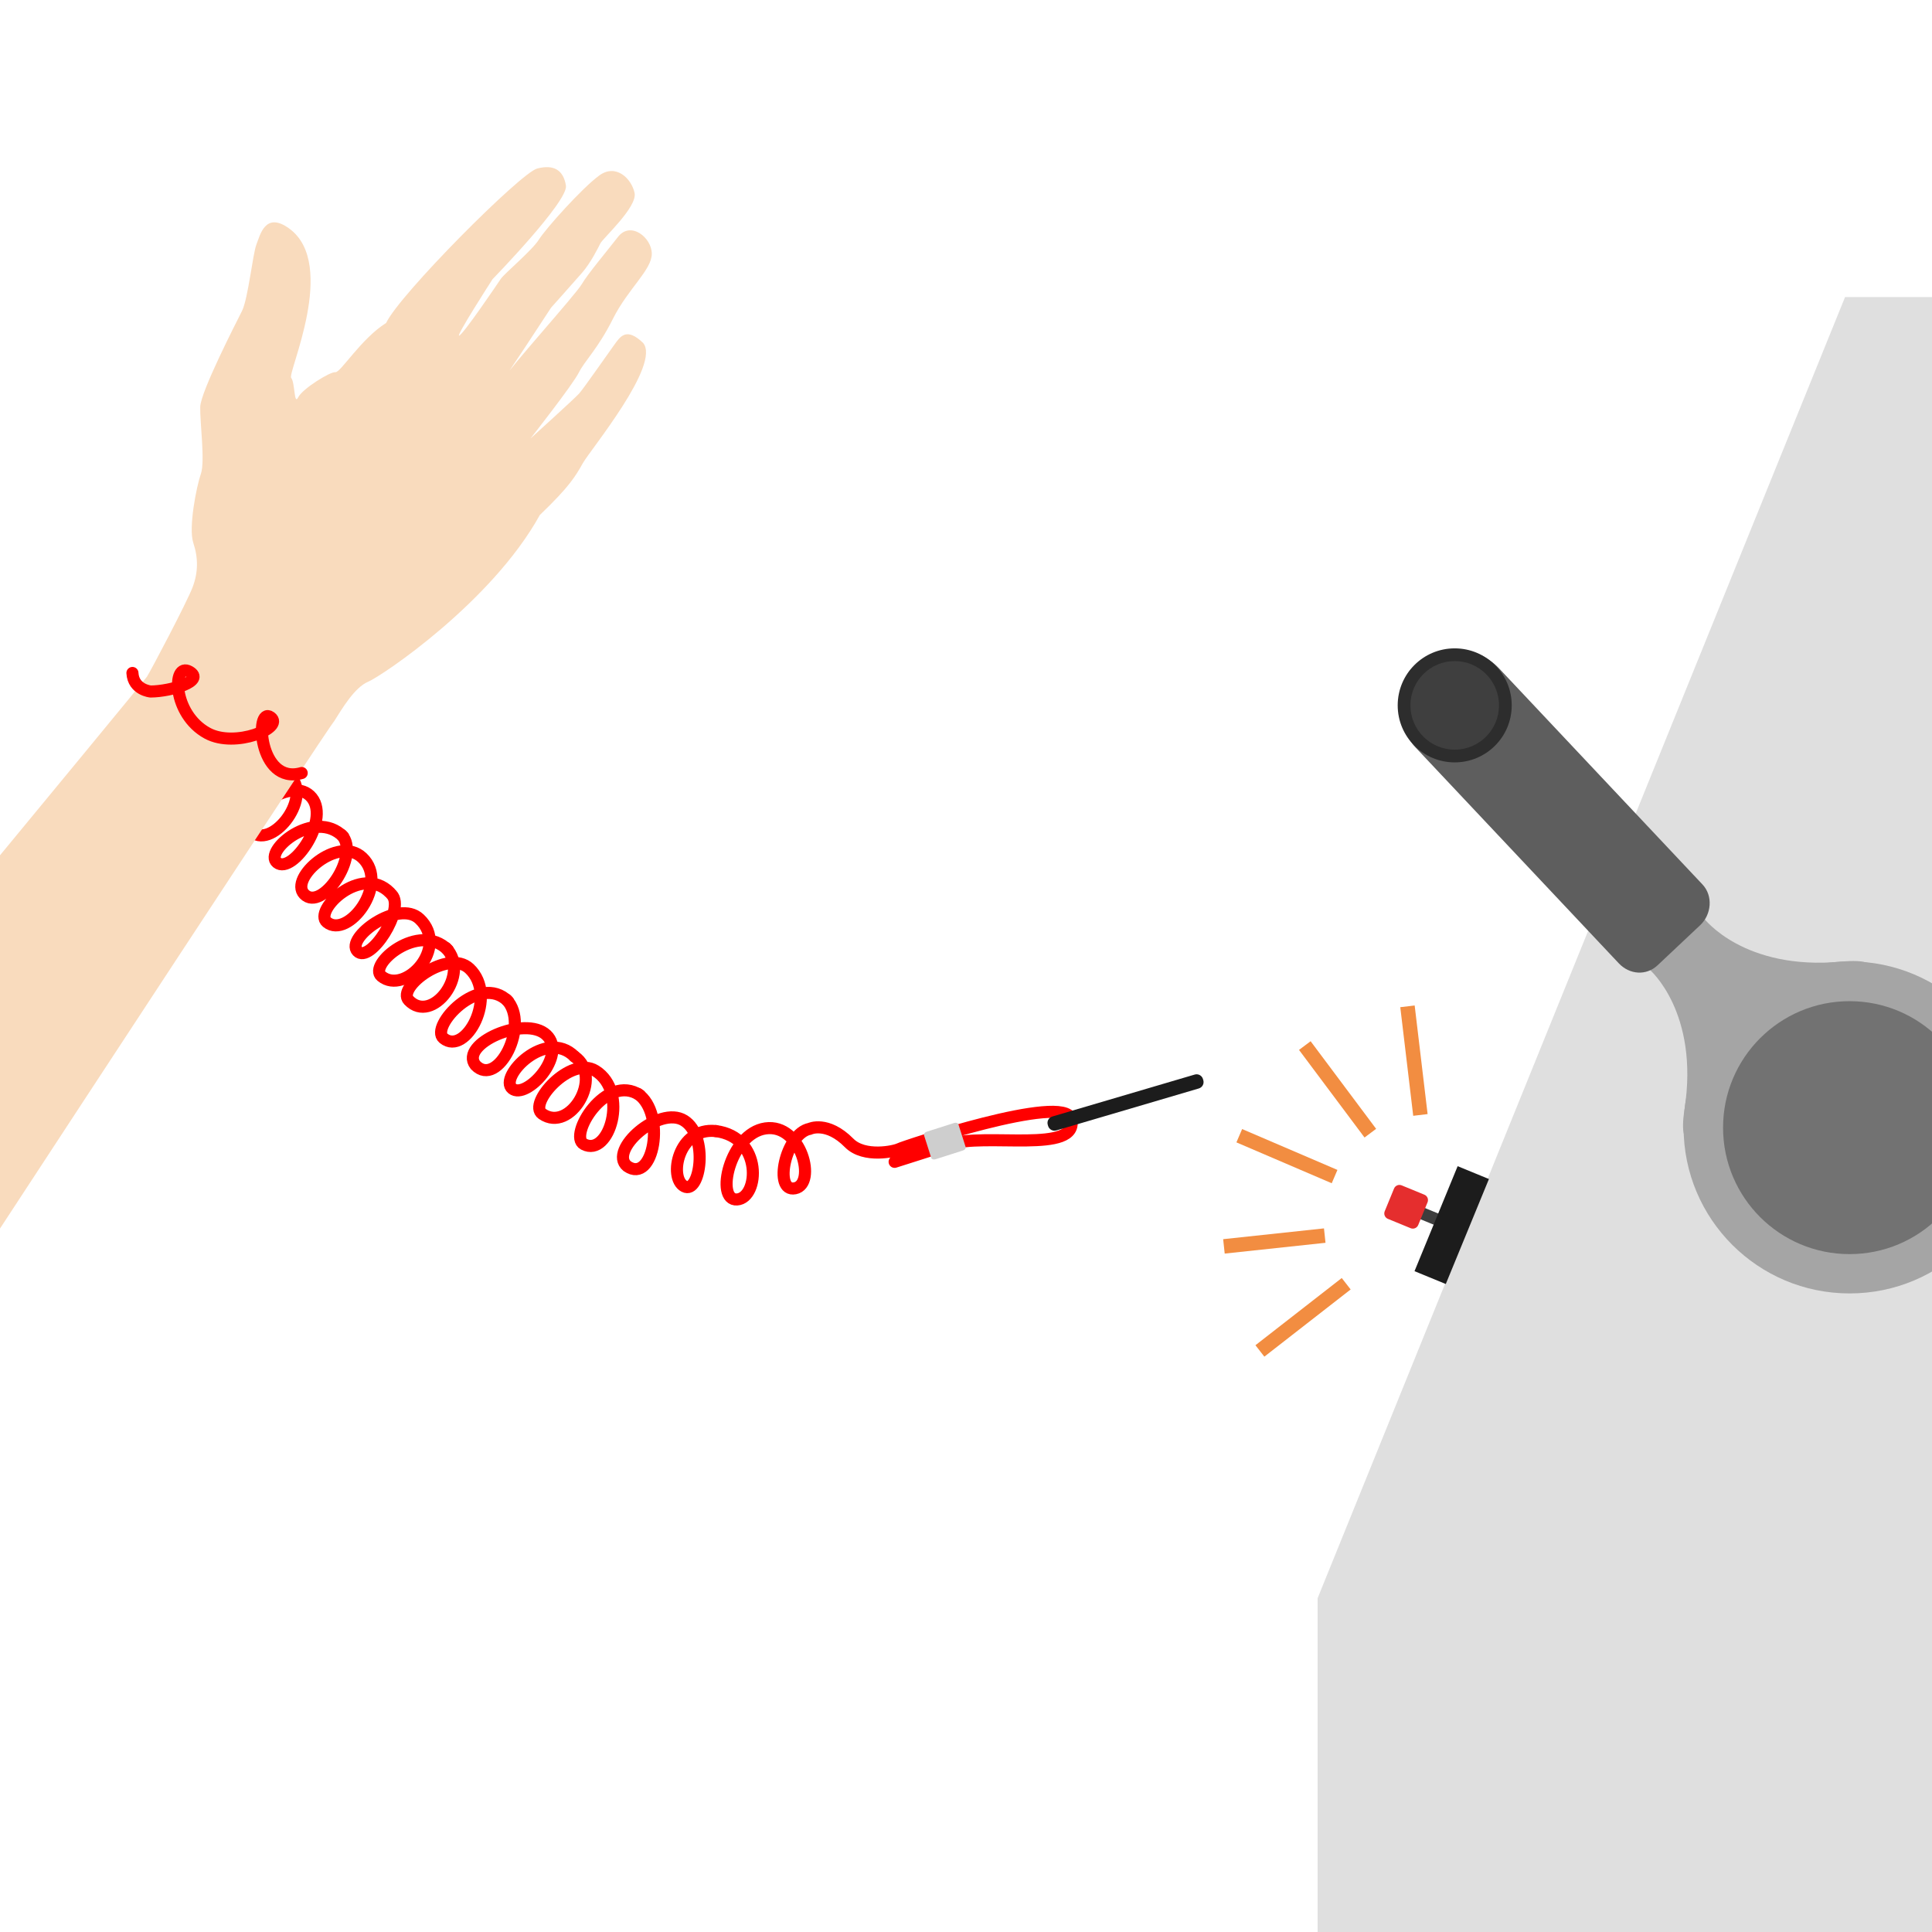 <?xml version="1.0" encoding="utf-8"?>
<!-- Generator: Adobe Illustrator 16.0.0, SVG Export Plug-In . SVG Version: 6.00 Build 0)  -->
<!DOCTYPE svg PUBLIC "-//W3C//DTD SVG 1.1//EN" "http://www.w3.org/Graphics/SVG/1.1/DTD/svg11.dtd">
<svg version="1.1" id="Capa_1" xmlns="http://www.w3.org/2000/svg" xmlns:xlink="http://www.w3.org/1999/xlink" x="0px" y="0px"
	 width="800px" height="800px" viewBox="0 0 800 800" enable-background="new 0 0 800 800" xml:space="preserve">
<g id="_x34_.Desconectar_Kill_cord">
	<g id="Capa_13_2_">
		<g id="Capa_13_3_" opacity="0.2">
			<path fill="#5E5E5E" d="M764,123L545.591,661.803v225.241c0,14.274,52.602,24.858,66.938,24.858h478.197
				c14.337,0,25.963-11.571,25.963-25.85l128.455-795.342c0-14.275-34.774,32.287-49.112,32.287L764,123z"/>
		</g>
	</g>
	<g>
		
			<rect x="586.699" y="493.531" transform="matrix(0.38 -0.925 0.925 0.38 -99.49 856.648)" fill="#3D3D3D" width="5" height="17.998"/>
		
			<rect x="577.716" y="500.443" transform="matrix(-0.38 0.925 -0.925 -0.38 1298.973 143.991)" fill="#1C1C1C" width="47.002" height="14.001"/>
		<path fill="#E52E2E" d="M589.8,494.695c1.235,0.506,1.825,1.918,1.318,3.152l-3.861,9.403c-0.507,1.235-1.919,1.825-3.154,1.318
			l-9.402-3.861c-1.235-0.508-1.825-1.919-1.318-3.154l3.861-9.402c0.507-1.235,1.919-1.825,3.153-1.317L589.8,494.695z"/>
	</g>
	<g id="Palanca_2_">
		<g id="Palanca_3_">
			<g>
				<circle fill="#A5A5A5" cx="765.882" cy="466.841" r="68.741"/>
				<path fill="#A5A5A5" d="M683.09,401.511c0,0,20.636,17.614,14.436,57.805c-6.199,40.19,36.256-26.54,36.256-26.54
					l-40.716-46.137l-11.183,10.525L683.09,401.511z"/>
				<path fill="#A5A5A5" d="M705.613,380.307c0,0,16.34,21.659,56.828,17.893c40.492-3.769-28.677,34.59-28.677,34.59l-43.6-43.425
					l11.18-10.524L705.613,380.307z"/>
			</g>
			<path fill="#5E5E5E" d="M586.124,309.472c-7.658-8.134-8.669-25.976-0.991-33.203l0.883-0.832
				c12.143-10.302,26.468-7.433,34.778,1.395l84.17,89.406c4.457,4.733,3.731,12.446-0.948,16.854l-17.651,16.618
				c-4.681,4.406-11.611,3.9-16.069-0.835L586.124,309.472L586.124,309.472z"/>
			<circle fill="#727272" cx="765.855" cy="466.932" r="52.37"/>
		</g>
		<g id="Capa_2_copia_1_">
			<circle fill="#2D2D2D" cx="602.365" cy="292.079" r="23.609"/>
			<circle fill="#3F3F3F" cx="602.365" cy="292.079" r="18.339"/>
		</g>
	</g>
	<g>
		
			<line fill="none" stroke="#F28D41" stroke-width="6" stroke-miterlimit="10" x1="513.158" y1="470.275" x2="552.62" y2="487.198"/>
		
			<line fill="none" stroke="#F28D41" stroke-width="6" stroke-miterlimit="10" x1="540.297" y1="432.946" x2="567.424" y2="469.223"/>
		
			<line fill="none" stroke="#F28D41" stroke-width="6" stroke-miterlimit="10" x1="582.805" y1="416.701" x2="588.162" y2="461.675"/>
		
			<line fill="none" stroke="#F28D41" stroke-width="6" stroke-miterlimit="10" x1="521.696" y1="559.398" x2="557.432" y2="531.569"/>
		
			<line fill="none" stroke="#F28D41" stroke-width="6" stroke-miterlimit="10" x1="506.804" y1="516.099" x2="548.547" y2="511.631"/>
	</g>
	<g id="Capa_4_copia_2_">
		<g id="Capa_4_copia_2_2_">
			<g id="Capa_2_copia_3_1_">
				<g>
					<path fill="none" stroke="#FF0000" stroke-width="5" stroke-linecap="round" stroke-miterlimit="10" d="M296.385,468.355
						c19.58,2.472,17.99,27.678,8.806,28.317c-9.187,0.645-3.058-27.326,11.808-29.427c14.866-2.1,21.221,23.046,12.181,24.803
						c-9.065,1.764-3.956-22.691,6.103-24.621c0,0,7.161-3.431,16.336,5.85c6.254,6.321,18.954,3.448,20.688,2.527
						c1.738-0.922,68.602-23.322,71.223-12.457c3.56,14.745-35.914,5.403-50.677,10.583c-2.049,0.709-22.404,7.163-22.404,7.163"/>
					<path fill="#CECECE" d="M387.338,480.028c-0.775,0.247-1.552-0.012-1.73-0.58l-2.979-9.341
						c-0.181-0.567,0.302-1.227,1.077-1.477l11.421-3.638c0.776-0.247,1.552,0.012,1.732,0.58l2.977,9.34
						c0.182,0.568-0.303,1.229-1.078,1.477L387.338,480.028z"/>
				</g>
			</g>
			<g id="Cordó_5_">
				<path fill="none" stroke="#FF0000" stroke-width="5" stroke-linecap="round" stroke-miterlimit="10" d="M162.216,370.468
					c5.732,5.983-9.05,28.809-14.205,23.398c-5.14-5.394,16.893-21.719,25.714-13.369c12.548,11.877-6.03,31.74-15.785,23.729
					c-5.76-4.728,15.604-22.872,27.487-10.898"/>
				<path fill="none" stroke="#FF0000" stroke-width="5" stroke-linecap="round" stroke-miterlimit="10" d="M141.488,345.755
					c7.892,8.237-8.225,32.137-15.546,24.453c-6.283-6.592,14.083-24.537,24.095-15.057c11.471,10.857-6.022,33.805-14.681,26.693
					c-5.759-4.727,14.173-24.225,26.057-12.25"/>
				<path fill="none" stroke="#FF0000" stroke-width="5" stroke-linecap="round" stroke-miterlimit="10" d="M102.387,328.514"/>
				<path fill="none" stroke="#FF0000" stroke-width="5" stroke-linecap="round" stroke-miterlimit="10" d="M142.104,346.397
					c-11.884-11.974-33.16,6.033-27.401,10.759c6.383,5.241,23.054-18.754,13.648-27.658c-8.822-8.351-29.884,8.988-24.744,14.381
					c8.347,8.76,25.682-12.923,16.764-22.229"/>
				<path fill="none" stroke="#FF0000" stroke-width="5" stroke-linecap="round" stroke-miterlimit="10" d="M264.201,452.976
					c11.657,8.092,6.465,37.562-4.518,29.896c-7.9-6.554,13.287-25.304,23.592-18.872c10.305,6.431,6.645,30.722,0.062,27.231
					c-6.584-3.487-2.539-24.595,13.048-22.874"/>
				<path fill="none" stroke="#FF0000" stroke-width="5" stroke-linecap="round" stroke-miterlimit="10" d="M237.909,437.493
					c12.155,8.438-1.907,31.754-13.38,23.743c-6.11-4.268,11.756-24.266,22.061-17.834c13.991,8.731,5.625,35.928-4.833,30.385
					c-6.584-3.49,9.147-29.68,23.173-20.307"/>
				<path fill="none" stroke="#FF0000" stroke-width="5" stroke-linecap="round" stroke-miterlimit="10" d="M209.766,413.974
					c9.816,10.245-3.667,36.762-12.908,27.065c-6.782-8.771,20.59-20.823,29.412-12.473s-8.417,26.917-14.176,22.188
					c-5.76-4.727,13.934-25.236,25.816-13.262"/>
				<path fill="none" stroke="#FF0000" stroke-width="5" stroke-linecap="round" stroke-miterlimit="10" d="M184.718,392.576
					c10.236,10.686-5.822,31.742-15.475,21.609c-5.14-5.395,16.343-21.443,25.165-13.094c11.977,11.338-1.626,36.328-10.774,28.817
					c-5.76-4.729,14.863-27.271,26.746-15.297"/>
			</g>
		</g>
		<path fill="#1C1C1C" d="M498.122,446.812c-0.429-1.456-1.959-2.289-3.415-1.86l-58.993,17.381c-1.456,0.429-2.29,1.958-1.86,3.414
			l0.143,0.479c0.429,1.456,1.958,2.289,3.415,1.86l58.993-17.38c1.456-0.43,2.29-1.958,1.859-3.415L498.122,446.812z"/>
	</g>
	<g id="Capa_3_1_">
		<path fill="#F9DBBD" d="M-20.391,539.843c165.704-253.116,158.573-240.914,158.573-240.914
			c3.577-5.653,8.643-14.282,14.301-16.658c5.657-2.378,51.076-32.86,71.046-69.013c12.483-11.964,14.746-16.064,17.876-21.569
			c3.129-5.504,32.328-40.759,24.892-49.695c-6.991-6.712-9.525-2.538-11.909,0.736c-2.383,3.273-12.842,18.317-14.599,20.232
			c-2.254,2.455-20.107,18.591-20.107,18.591s17.43-22.166,19.963-27.224c2.534-5.058,7.897-9.816,14.157-22.316
			c6.26-12.497,16.089-20.23,16.093-26.928c0.005-6.697-8.772-13.699-13.985-7.004c-5.214,6.694-12.513,15.321-15.046,19.637
			c-2.533,4.314-30.211,35.048-32.495,39.279c-2.332,4.326,19.835-29.615,19.835-29.615s9.367-10.477,12.811-14.429
			c3.556-4.077,6.558-10.115,7.6-12.199c1.044-2.083,15.341-15.022,14.155-20.828c-1.186-5.806-7.582-12.36-14.581-7.303
			c-7,5.055-22.194,22.012-25.025,26.55c-2.83,4.538-14.297,14.055-15.789,16.287c-1.49,2.232-15.076,22.297-17.162,23.486
			c-2.084,1.189,13.739-23.34,13.739-23.34s31.426-32.276,30.39-38.751c-1.037-6.475-5.053-8.859-11.903-7.079
			c-6.847,1.782-57.042,52.203-62.557,63.958c-10.368,6.485-18.917,20.675-21.001,20.375c-2.083-0.298-13.609,6.828-15.398,10.399
			c-1.788,3.569-1.275-6.095-2.911-8.031c-1.637-1.936,19.374-46.953-0.701-61.767c-10.107-7.46-12.208,2.82-13.699,6.539
			c-1.49,3.719-3.438,22.472-5.972,27.531c-2.534,5.06-17.141,33.477-17.293,39.729c-0.153,6.25,2.067,22.625,0.278,27.684
			c-1.79,5.059-5.225,22.322-3.146,28.576c2.079,6.252,2.075,12.206-0.311,18.457c-2.386,6.25-17.439,34.816-18.928,37.048
			c-1.491,2.231-166.276,201.607-166.276,201.607L-20.391,539.843z"/>
	</g>
	<g id="Capa_9_2_">
		<g id="Capa_5_copia_1_">
			<path fill="none" stroke="#FF0000" stroke-width="5" stroke-linecap="round" stroke-miterlimit="10" d="M124.925,320.092
				c-18.029,5.211-19.456-27.964-12.845-23.074c5.747,4.252-14.621,12.865-26.173,6.606c-14.688-7.959-14.643-29.572-7.516-25.528
				c6.719,3.812-7.436,8.172-16,8.242c0,0-7.173-0.618-7.55-7.676"/>
		</g>
	</g>
</g>
</svg>
